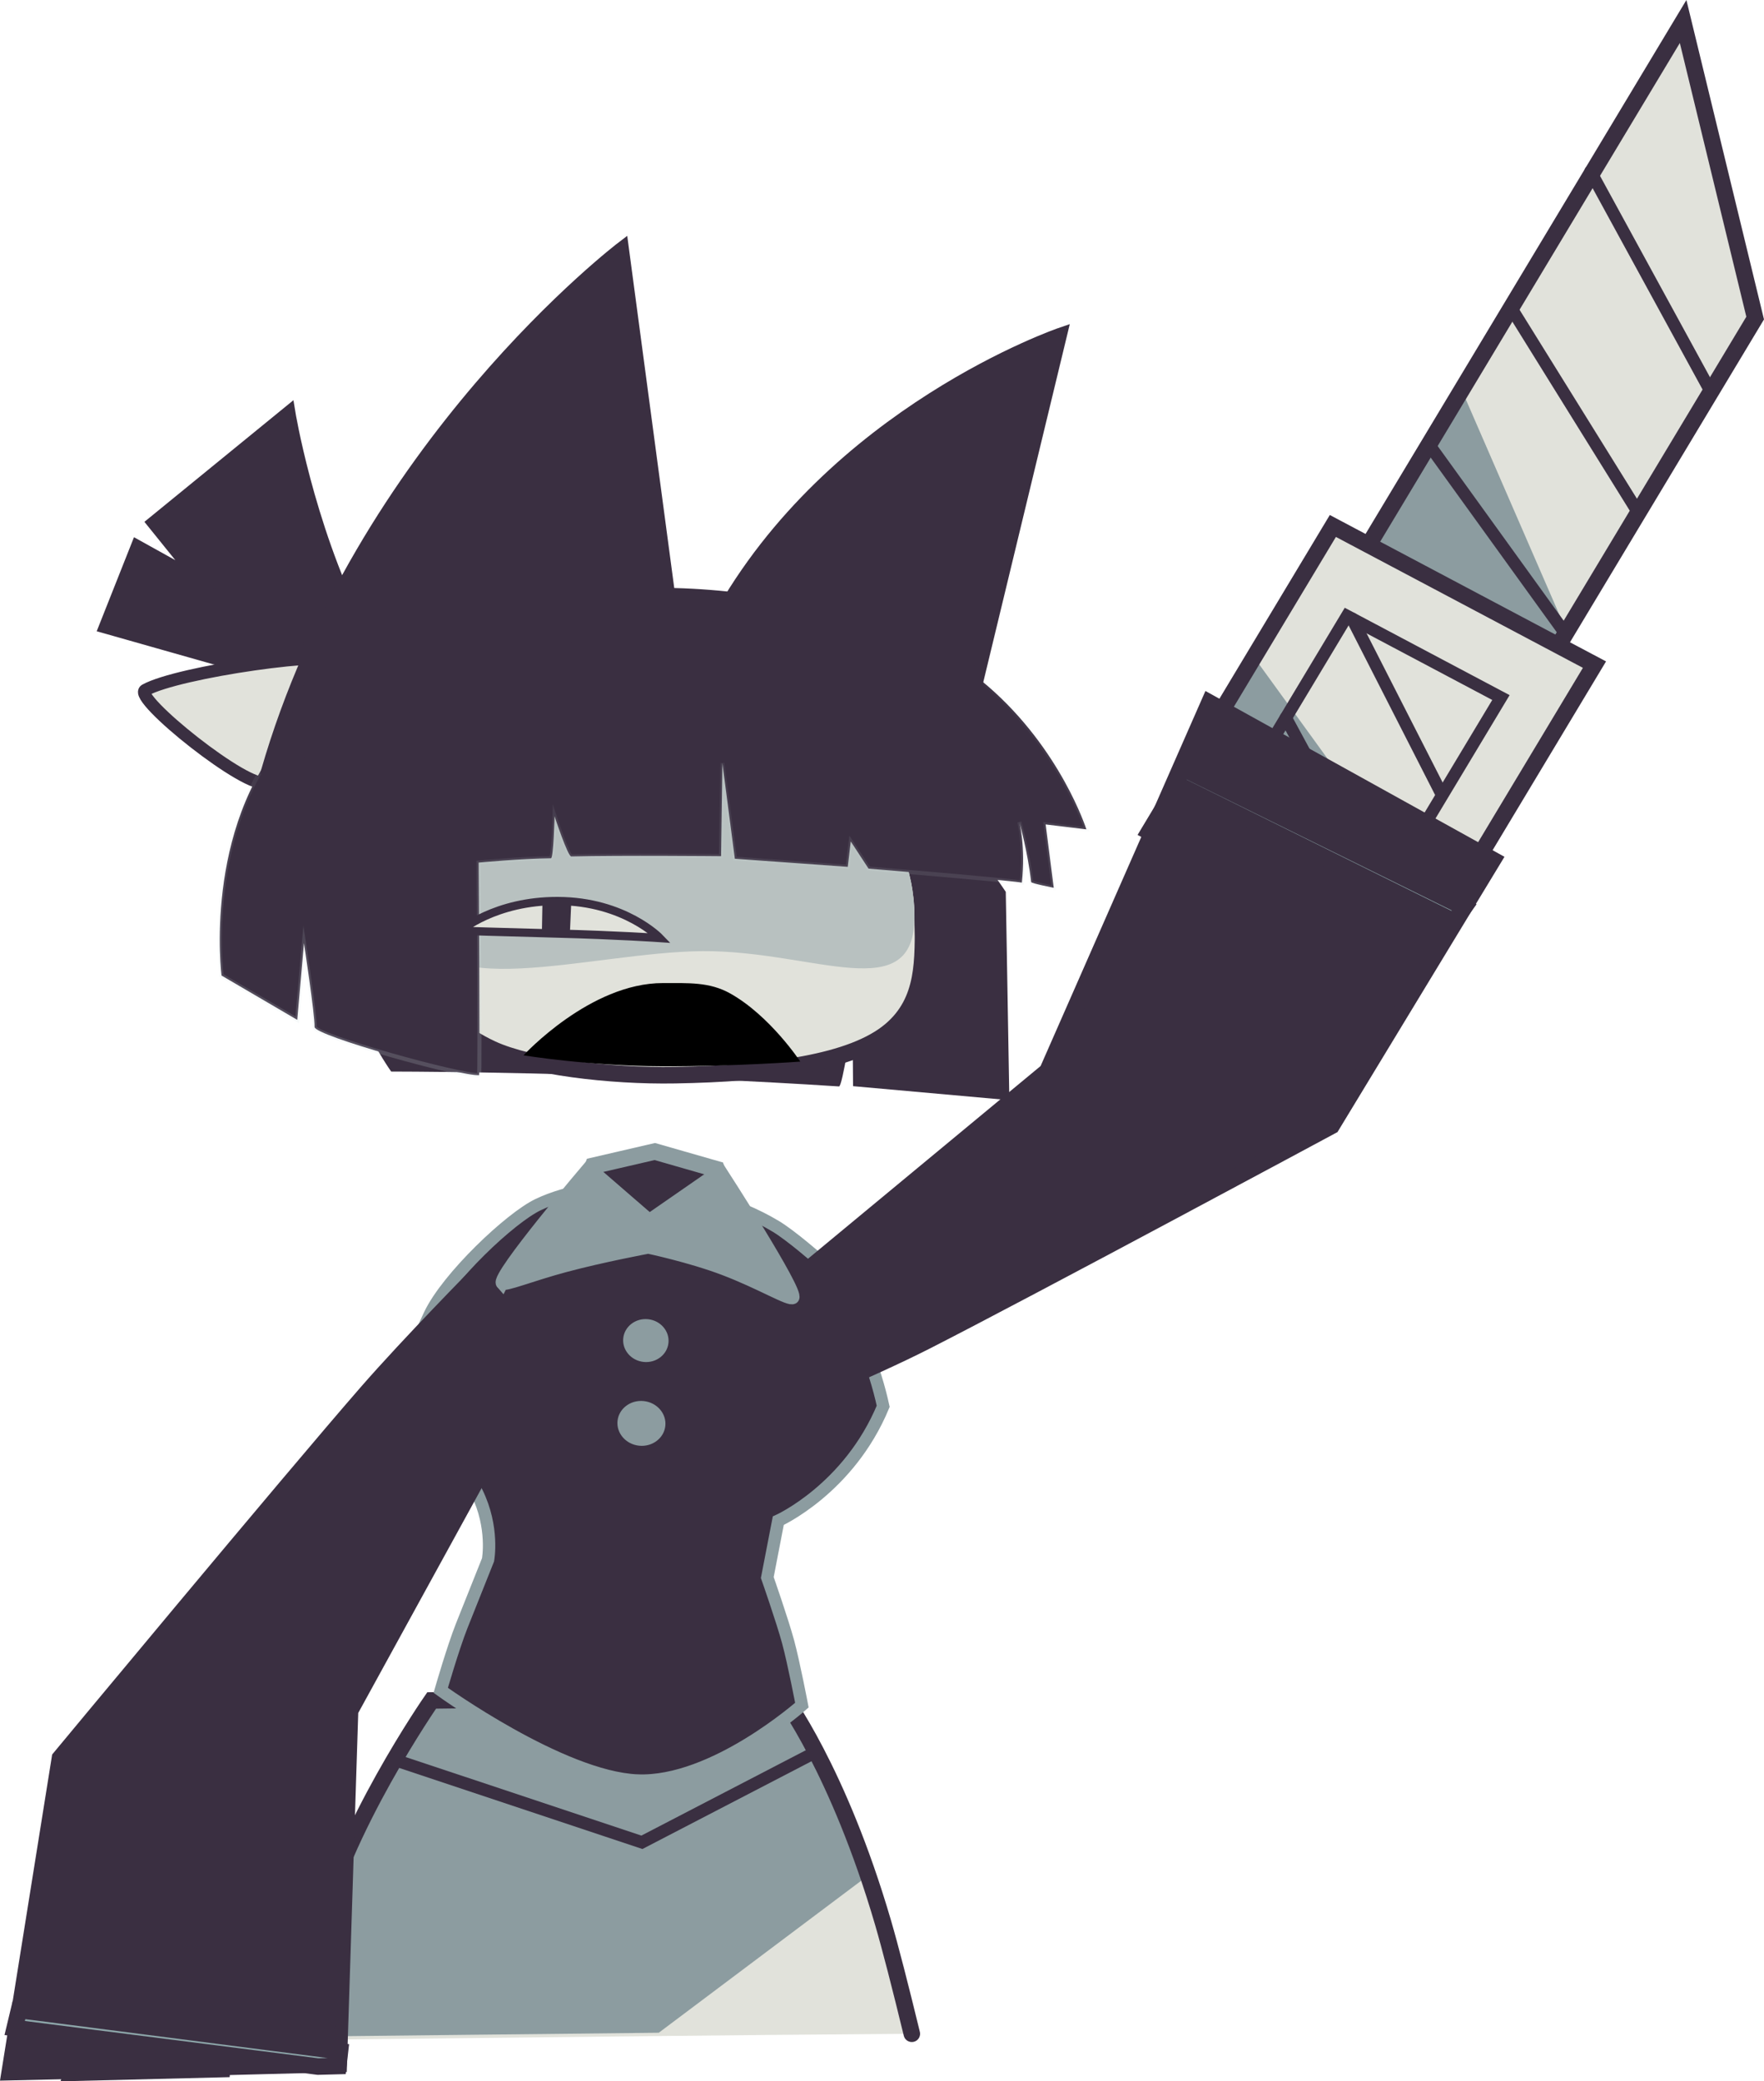 <svg version="1.1" xmlns="http://www.w3.org/2000/svg" xmlns:xlink="http://www.w3.org/1999/xlink" width="213.45" height="251.825" viewBox="0,0,213.45,251.825"><defs><linearGradient x1="1077.663" y1="216.06" x2="1077.663" y2="354.076" gradientUnits="userSpaceOnUse" id="color-1"><stop offset="0" stop-color="#ffffff" stop-opacity="0.26"/><stop offset="1" stop-color="#ffffff" stop-opacity="0"/></linearGradient><linearGradient x1="1077.663" y1="216.06" x2="1077.663" y2="354.076" gradientUnits="userSpaceOnUse" id="color-2"><stop offset="0" stop-color="#ffffff" stop-opacity="0.26"/><stop offset="1" stop-color="#ffffff" stop-opacity="0"/></linearGradient><linearGradient x1="1077.663" y1="216.06" x2="1077.663" y2="354.076" gradientUnits="userSpaceOnUse" id="color-3"><stop offset="0" stop-color="#ffffff" stop-opacity="0.26"/><stop offset="1" stop-color="#ffffff" stop-opacity="0"/></linearGradient><linearGradient x1="1036.028" y1="220.12" x2="1036.028" y2="358.136" gradientUnits="userSpaceOnUse" id="color-4"><stop offset="0" stop-color="#ffffff" stop-opacity="0.26"/><stop offset="1" stop-color="#ffffff" stop-opacity="0"/></linearGradient><linearGradient x1="1036.028" y1="220.12" x2="1036.028" y2="358.136" gradientUnits="userSpaceOnUse" id="color-5"><stop offset="0" stop-color="#ffffff" stop-opacity="0.26"/><stop offset="1" stop-color="#ffffff" stop-opacity="0"/></linearGradient><linearGradient x1="1036.028" y1="220.12" x2="1036.028" y2="358.136" gradientUnits="userSpaceOnUse" id="color-6"><stop offset="0" stop-color="#ffffff" stop-opacity="0.26"/><stop offset="1" stop-color="#ffffff" stop-opacity="0"/></linearGradient><linearGradient x1="255.452" y1="109.975" x2="255.73" y2="170.254" gradientUnits="userSpaceOnUse" id="color-7"><stop offset="0" stop-color="#cedee0" stop-opacity="0"/><stop offset="1" stop-color="#cedee0" stop-opacity="0.197"/></linearGradient></defs><g transform="translate(-177.385,-37.145)"><g data-paper-data="{&quot;isPaintingLayer&quot;:true}" fill-rule="nonzero" stroke-linejoin="miter" stroke-miterlimit="10" stroke-dasharray="" stroke-dashoffset="0" style="mix-blend-mode: normal"><path d="" fill="#3a2f41" stroke="none" stroke-width="0" stroke-linecap="butt"/><path d="" fill="#3a2f41" stroke="url(#color-1)" stroke-width="0.5" stroke-linecap="butt"/><path d="" fill="#3a2f41" stroke="url(#color-2)" stroke-width="0.5" stroke-linecap="butt"/><path d="" fill="#3a2f41" stroke="url(#color-3)" stroke-width="0.5" stroke-linecap="butt"/><path d="" data-paper-data="{&quot;index&quot;:null}" fill="#3a2f41" stroke="url(#color-4)" stroke-width="0.5" stroke-linecap="butt"/><path d="" data-paper-data="{&quot;index&quot;:null}" fill="#3a2f41" stroke="url(#color-5)" stroke-width="0.5" stroke-linecap="butt"/><path d="" data-paper-data="{&quot;index&quot;:null}" fill="#3a2f41" stroke="url(#color-6)" stroke-width="0.5" stroke-linecap="butt"/><g><path d="M226.293,247.319l48.024,-0.785c0,0 5.289,11.942 8.666,19.418c1.011,2.237 1.85,4.075 2.326,5.072c0.819,3.018 1.847,7.239 2.994,12.186c-24.425,0.172 -48.847,0.476 -72.954,0.735c5.114,-18.146 10.944,-36.625 10.944,-36.625z" fill="#e1e2db" stroke="none" stroke-width="0" stroke-linecap="round"/><path d="M214.341,272.41c3.195,-14.321 15.266,-29.937 15.266,-29.937l42.835,-0.962c0,0 5.7,10.826 7.528,14.995c1.268,2.891 2.388,7.619 2.388,7.619l-25.259,18.966c-15.011,0.155 -29.97,0.332 -44.805,0.489c0.79,-4.749 1.512,-8.78 2.046,-11.171z" fill="#8c9ca0" stroke="none" stroke-width="0" stroke-linecap="butt"/><path d="M213.376,283.966c0.834,-4.662 1.664,-8.921 2.467,-12.519c2.873,-12.877 13.776,-28.561 13.776,-28.561l42.482,-0.508c0,0 6.726,8.898 12.124,27.349c0.896,3.063 2.109,7.798 3.493,13.488" fill="none" stroke="#3a2f41" stroke-width="2" stroke-linecap="round"/><path d="M275.847,249.261l-20.789,10.789l-29.252,-9.747" fill="none" stroke="#3a2f41" stroke-width="1.5" stroke-linecap="round"/></g><path d="M254.519,252.577c-9.211,-0.379 -23.803,-10.914 -23.803,-10.914c0,0 1.46,-5.085 2.544,-7.824c0.987,-2.495 3.179,-7.968 3.179,-7.968c0,0 0.736,-3.901 -1.354,-8.147c-1.309,-2.66 -8.736,-13.516 -8.735,-13.879c0,-0.07 1.179,-3.76 3.051,-7.665c2.172,-4.532 9.732,-11.671 13.09,-13.28c3.658,-1.753 8.545,-2.409 12.256,-2.146c5.673,0.402 11.5,1.761 16.517,4.774c1.89,1.135 5.282,4.118 5.282,4.118c0,0 5.625,8.047 7.709,17.651c-4.155,10.009 -12.695,13.84 -12.695,13.84l-1.33,6.878c0,0 1.816,5.187 2.515,7.764c0.696,2.569 1.671,7.675 1.671,7.675c0,0 -10.684,9.501 -19.895,9.122z" fill="#3a2f41" stroke="#8c9ca0" stroke-width="1.5" stroke-linecap="round"/><g data-paper-data="{&quot;index&quot;:null}" stroke="#3a2f41"><g data-paper-data="{&quot;index&quot;:null}"><g><path d="M357.56,129.222l-22.967,-12.172l47.068,-77.202l8.105,35.783z" fill="#e1e2db" stroke-width="0" stroke-linecap="butt"/><path d="M357.56,129.222l-22.967,-12.172l19.665,-32.723l12.707,29.245z" fill="#8c9ca0" stroke-width="0" stroke-linecap="butt"/><path d="M350.346,91.007l16.076,22.276" fill="none" stroke-width="1.5" stroke-linecap="round"/><path d="M375.257,98.582l-14.768,-23.772" fill="none" stroke-width="1.5" stroke-linecap="round"/><path d="M384.26,84.282l-14.417,-26.399" fill="none" stroke-width="1.5" stroke-linecap="round"/><path d="M341.16,120.53l-6.568,-3.481l46.456,-77.303l8.717,35.884l-32.205,53.59l-2.994,-1.587" fill="none" stroke-width="2" stroke-linecap="butt"/></g><path d="M347.94,154.763l-31.657,-16.777l22.23,-36.992l31.657,16.777z" fill="#e1e2db" stroke-width="0" stroke-linecap="butt"/><path d="M347.94,154.763l-31.657,-16.777l12.825,-21.341l22.822,31.479z" fill="#8c9ca0" stroke-width="0" stroke-linecap="butt"/><path d="M344.61,145.494l-18.622,-9.869l14.393,-23.95l18.622,9.869z" fill="none" stroke-width="1.5" stroke-linecap="butt"/><path d="M344.61,145.494l-11.639,-21.488" fill="none" stroke-width="1.5" stroke-linecap="round"/><path d="M341.001,112.005l10.708,20.995" fill="none" stroke-width="1.5" stroke-linecap="round"/><path d="M326.728,143.23l-10.293,-5.455l22.23,-36.992l31.657,16.777l-22.23,36.992l-8.736,-4.63" fill="none" stroke-width="2" stroke-linecap="butt"/></g><g data-paper-data="{&quot;index&quot;:null}" stroke-width="2" stroke-linecap="butt"><path d="M358.037,141.181l-19.526,32.188c0,0 -36.923,19.87 -49.169,26.098c-6.744,3.43 -18.243,8.188 -18.243,8.188l1.751,-15.003l31.271,-25.906l19.599,-44.591z" fill="#3a2f41"/><path d="M354.554,146.924l-1.225,1.703l-33.737,-16.714l0.962,-1.772z" fill="#8ea8ab"/></g></g><g><path d="M264.131,179.947c-0.136,2.041 -5.669,5.475 -7.913,5.326c-2.243,-0.149 -7.166,-3.878 -7.03,-5.919c0.136,-2.041 5.559,-2.807 7.802,-2.658c2.243,0.149 7.277,1.21 7.141,3.251z" fill="#3a2f41" stroke="none" stroke-width="0" stroke-linecap="butt"/><g fill="#8c9ca0" stroke="#8c9ca0" stroke-width="1.5" stroke-linecap="butt"><path d="M238.137,192.419c-0.721,-0.806 10.508,-14.004 10.508,-14.004l7.308,6.329l8.581,-5.947c0,0 9.475,14.645 8.819,15.37c-0.362,0.401 -3.891,-1.775 -8.349,-3.466c-4.101,-1.555 -9.176,-2.621 -9.176,-2.621c0,0 -5.515,1.024 -10.052,2.238c-4.149,1.11 -7.338,2.436 -7.639,2.1z"/></g><path d="M248.538,180.08l0.634,-1.884l7.446,-1.725l7.469,2.142l0.669,2.011" fill="none" stroke="#8c9ca0" stroke-width="2" stroke-linecap="round"/></g><g fill="#8c9ca0" stroke="#3a2f41" stroke-width="1.5" stroke-linecap="butt"><path d="M259.017,199.702c-0.189,1.84 -1.9,3.171 -3.823,2.974c-1.922,-0.197 -3.328,-1.849 -3.139,-3.688c0.189,-1.84 1.9,-3.171 3.823,-2.974c1.922,0.197 3.328,1.849 3.139,3.688z"/><path d="M258.638,209.738c-0.195,1.904 -1.983,3.279 -3.992,3.073c-2.01,-0.206 -3.48,-1.917 -3.285,-3.82c0.195,-1.904 1.983,-3.279 3.992,-3.073c2.01,0.206 3.48,1.917 3.285,3.82z"/></g><path d="" fill="#3a2f41" stroke="#8c9ca0" stroke-width="2" stroke-linecap="butt"/><path d="" fill="#3a2f41" stroke="#8c9ca0" stroke-width="2" stroke-linecap="butt"/><g stroke="#3a2f41"><g fill="#e1e2db" stroke-width="2"><path d="" stroke-linecap="round"/><path d="" stroke-linecap="round"/><path d="M197.615,258.869l4.728,-11.548l1.806,9.227l3.918,-2.002c0,0 -3.161,22.884 -3.65,29.958c-0.075,1.083 -0.136,2.086 -0.187,2.985c-6.104,0.157 -12.183,0.308 -18.234,0.451c3.752,-15.424 8.4,-32.646 8.409,-32.68z" stroke-linecap="butt"/><path d="M194.406,255.259c0,0 0,0 -0,0v0z" stroke-linecap="butt"/></g><g stroke-linecap="butt"><path d="M184.405,249.747c0,0 27.831,-33.532 37.201,-44.284c5.16,-5.921 13.592,-14.471 13.592,-14.471l1.583,22.61l-16.792,30.596l-1.372,42.914c-13.567,0.361 -27.036,0.707 -40.351,1.006z" fill="#3a2f41" stroke-width="1.5"/><path d="M179.162,282.52l0.522,-2.179l38.839,4.997l-0.201,1.782c-0.821,0.022 -1.641,0.044 -2.461,0.065z" fill="#8ea8ab" stroke-width="2"/></g></g><g data-paper-data="{&quot;index&quot;:null}" stroke="#3a2f41" stroke-linecap="butt"><path d="M190.089,113.027l3.891,-9.813l7.62,4.232l-5.689,-7.053l16.449,-13.425c0,0 2.181,13.429 8.245,25.723c2.349,2.763 -6.802,7.065 -6.802,7.065z" fill="#3a2f41" stroke-width="1.5"/><path d="M219.529,117.672c-1.974,-1.205 2.543,-15.668 5.823,-18.745c1.327,-1.245 14.53,10.718 12.843,12.301c-3.28,3.078 -15.739,8.231 -17.713,7.026z" data-paper-data="{&quot;index&quot;:null}" fill="#8c9ca0" stroke-width="2"/><path d="M220.304,117.823c1.644,1.428 -6.734,11.759 -10.701,13.972c-2.04,1.138 -16.253,-10.257 -14.648,-11.152c3.966,-2.213 22.911,-4.938 24.555,-3.51z" fill="#e1e2db" stroke-width="1.5"/><path d="M224.606,115.064c1.561,2.083 0.777,4.693 -1.751,5.83c-2.528,1.137 -5.843,0.37 -7.404,-1.713c-1.561,-2.083 -0.777,-4.693 1.751,-5.83c2.528,-1.137 5.843,-0.37 7.404,1.713z" fill="#e1e2db" stroke-width="2"/></g><path d="M299.52,170.256l-18.911,-1.693l-0.068,-8.099c0,0 -1.219,8.223 -1.637,8.131c-5.351,-0.348 -10.647,-0.629 -15.712,-0.855c-21.279,-0.951 -38.476,-0.946 -38.476,-0.946c0,0 -6.616,-9.29 -6.646,-17.982c-0.021,-6.074 0.824,-18.072 11.62,-27.399c8.706,-7.522 24.018,-9.84 27.195,-9.938c2.54,-0.078 13.284,3.062 19.661,7.82c10.615,7.921 22.541,25.755 22.541,25.755z" fill="#3a2f41" stroke="none" stroke-width="0" stroke-linecap="butt"/><g stroke-linecap="butt"><path d="M288.042,148.023c0.011,5.625 1.574,10.644 -3.27,14.275c-4.709,3.53 -15.288,4.748 -26.087,4.937c-10.748,0.189 -21.543,-1.827 -26.294,-5.504c-4.807,-3.719 -3.892,-8.132 -3.903,-13.711c-0.021,-11.093 9.012,-25.184 34.003,-24.571c16.439,0.403 25.53,13.481 25.551,24.574z" fill="#e1e2db" stroke="none" stroke-width="0"/><path d="M288.042,148.023c0.021,11.093 -12.144,4.116 -25.63,4.204c-13.483,0.087 -33.903,6.887 -33.924,-4.206c-0.021,-11.093 9.012,-25.184 34.003,-24.571c16.439,0.403 25.53,13.481 25.551,24.574z" fill="#b8c1c0" stroke="none" stroke-width="0"/><path d="M267.15,123.926c13.489,2.493 21.896,13.656 21.915,23.652l0.001,0.444c0.01,5.262 0.294,10.212 -3.899,13.773c-4.646,3.946 -14.581,5.236 -26.098,5.439c-7.956,0.14 -17.589,-1.051 -22.167,-3.174c-7.864,-3.647 -8.401,-9.029 -8.414,-16.041c-0.018,-9.416 6.488,-20.992 23.738,-23.902" fill="none" stroke="#3a2f41" stroke-width="2"/></g><path d="M213.353,160.54l-9.16,-5.362c0,0 -2.27,-17.759 7.992,-29.272c13.237,-14.85 36.677,-20.568 59.858,-16.225c4.966,0.93 17.491,4.107 24.86,10.468c8.852,7.641 11.936,17.34 11.936,17.34l-4.928,-0.594l0.978,7.662c0,0 -2.709,-0.526 -2.727,-0.689c-0.41,-3.648 -1.431,-7.27 -1.431,-7.27c0,0 0.769,2.961 0.303,7.333c-2.826,-0.404 -18.552,-1.689 -18.552,-1.689l-2.153,-3.293l-0.364,3.077l-13.66,-0.98l-1.509,-11.583l-0.159,11.271c0,0 -12.22,-0.116 -18.128,0.032c-0.417,0.01 -2.021,-4.868 -2.021,-4.868c0,0 -0.125,5.086 -0.436,5.09c-3.68,0.039 -8.75,0.524 -8.75,0.524c0,0 0.186,25.706 0.052,25.717c-2.096,0.176 -19.927,-4.769 -19.903,-5.828c0.036,-1.53 -1.286,-10.146 -1.286,-10.146z" fill="#3a2f41" stroke="url(#color-7)" stroke-width="0.5" stroke-linecap="butt"/><path d="M264.259,112.132c13.829,-25.171 41.523,-34.619 41.523,-34.619l-10.949,45.316" fill="#3a2f41" stroke="#3a2f41" stroke-width="1.5" stroke-linecap="round"/><path d="M209.671,130.616c11.342,-39.493 43.039,-63.558 43.039,-63.558l5.712,42.785" fill="#3a2f41" stroke="#3a2f41" stroke-width="1.5" stroke-linecap="round"/><g stroke="#3a2f41" stroke-linecap="butt"><path d="M233.089,149.758c0,0 4.205,-3.629 11.816,-3.595c8.064,0.035 12.321,4.479 12.321,4.479c0,0 -5.117,-0.355 -12.457,-0.543c-6.523,-0.167 -11.681,-0.34 -11.681,-0.34z" fill="#e1e2db" stroke-width="1"/><g fill="#3a2f41" stroke-width="0.5"><path d="M243.203,150.182l0.071,-3.913l2.988,0.001l-0.176,3.95z"/></g></g><path d="M274.221,165.589c0,0 -7.902,0.594 -16.74,0.566c-8.838,-0.028 -16.749,-1.322 -16.749,-1.322c0,0 8.053,-8.771 16.891,-8.743c3.025,0.01 5.59,-0.159 8.107,1.249c4.837,2.705 8.491,8.25 8.491,8.25z" data-paper-data="{&quot;index&quot;:null}" fill="#000000" stroke="none" stroke-width="0.85" stroke-linecap="butt"/></g></g></svg>